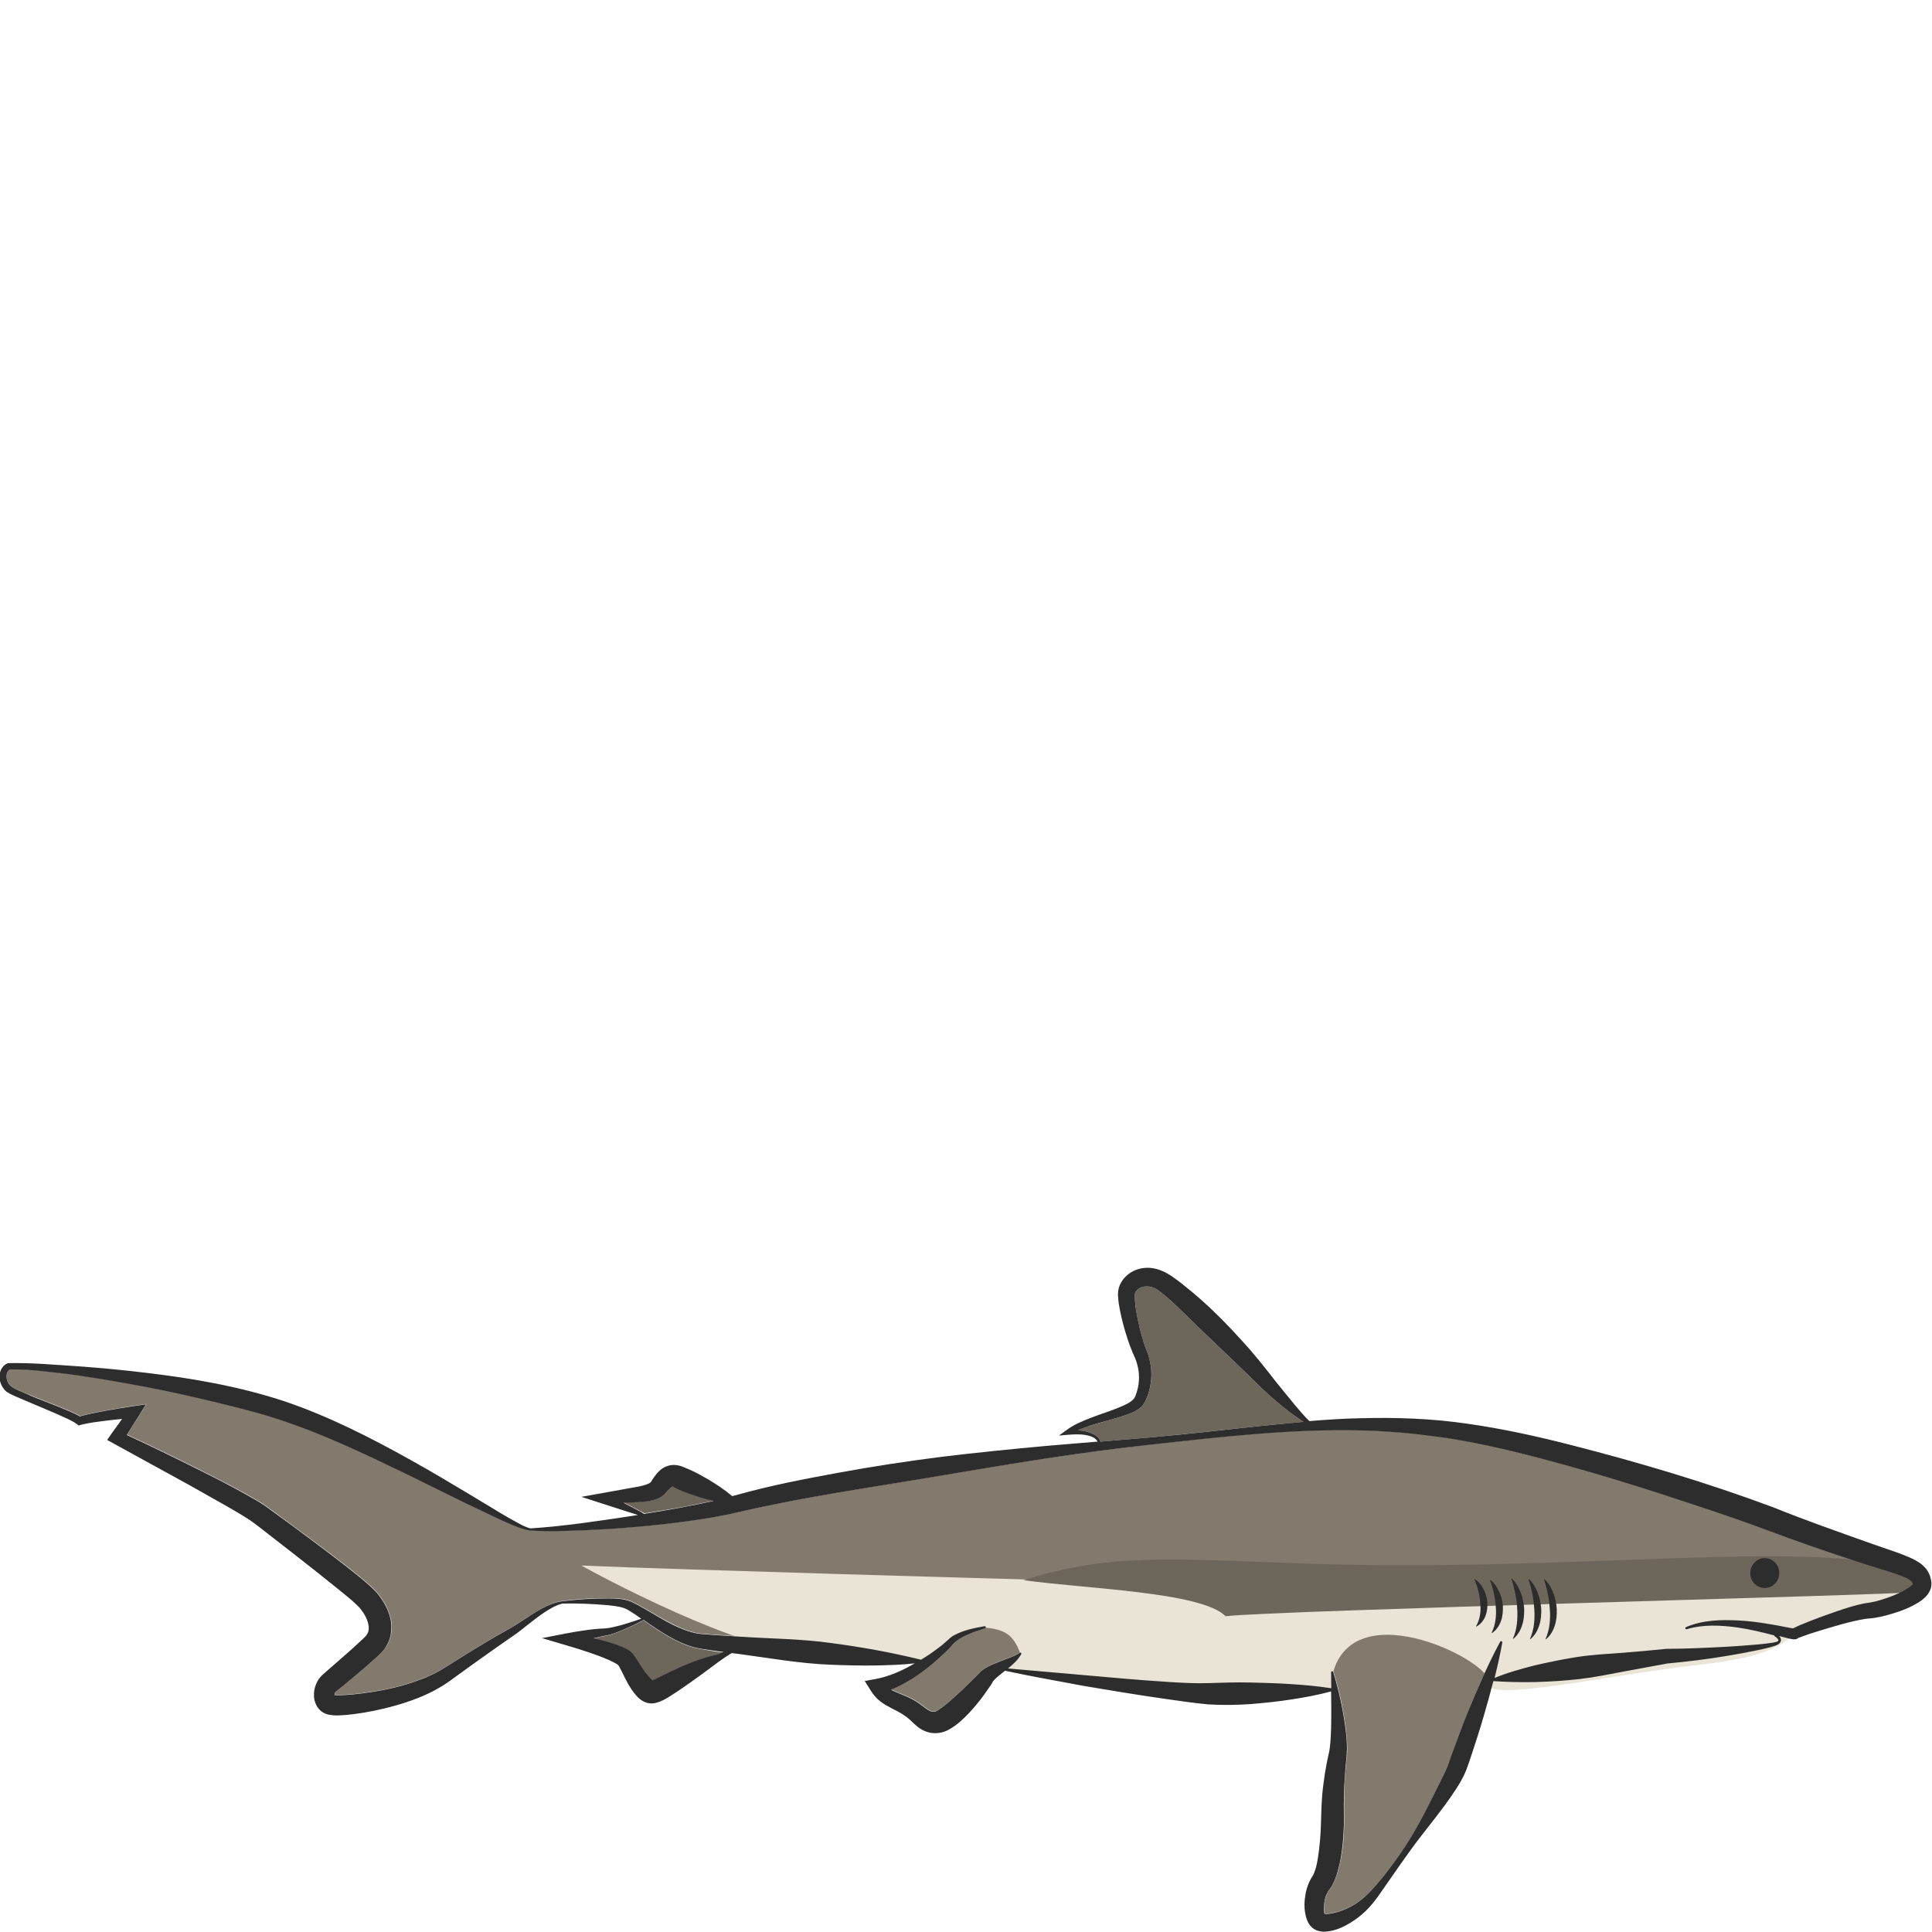 <?xml version="1.0" encoding="utf-8"?>
<!-- Generator: Adobe Illustrator 24.1.2, SVG Export Plug-In . SVG Version: 6.00 Build 0)  -->
<svg version="1.1" id="Layer_1" xmlns="http://www.w3.org/2000/svg" xmlns:xlink="http://www.w3.org/1999/xlink" x="0px" y="0px"
	 viewBox="0 0 128 128" style="enable-background:new 0 0 128 128;" xml:space="preserve">
<style type="text/css">
	.st0{fill:#6D665A;}
	.st1{fill:#E5B693;}
	.st2{fill:#827A6C;}
	.st3{fill:#EAE4D6;}
	.st4{fill:#2D2D2D;}
</style>
<g>
	<path class="st0" d="M47.3,99.42c-0.27-0.06-0.54-0.13-0.81-0.21c-0.39-0.12-0.79-0.25-1.17-0.4c-0.19-0.08-0.38-0.16-0.56-0.25
		c-0.12-0.06-0.15-0.07-0.14-0.09c0.01-0.03-0.07-0.02-0.18,0.09c-0.06,0.05-0.12,0.12-0.18,0.19l-0.1,0.11
		c-0.06,0.07-0.13,0.15-0.2,0.2c-0.29,0.22-0.56,0.28-0.79,0.34c-0.24,0.05-0.45,0.07-0.67,0.09c-0.4,0.03-0.78,0.05-1.17,0.05
		l0.13,0.07l0.67,0.35c0.19,0.1,0.41,0.22,0.58,0.3C44.24,100.03,45.79,99.76,47.3,99.42z"/>
	<path class="st0" d="M76.35,95.22c2.31-0.22,4.61-0.47,6.92-0.72c1.03-0.1,2.06-0.21,3.09-0.3c-0.34-0.21-0.66-0.45-0.97-0.68
		c-0.49-0.38-0.96-0.78-1.42-1.2c-0.46-0.41-0.91-0.86-1.33-1.28l-1.31-1.26c-0.88-0.83-1.76-1.67-2.62-2.52
		c-0.43-0.42-0.86-0.84-1.3-1.23c-0.22-0.19-0.44-0.39-0.64-0.52c-0.19-0.14-0.4-0.23-0.6-0.27c-0.2-0.04-0.39-0.03-0.56,0.05
		c-0.17,0.07-0.32,0.2-0.39,0.33c-0.03,0.06-0.04,0.08-0.04,0.21c0,0.12,0,0.26,0.02,0.4c0.03,0.28,0.07,0.58,0.12,0.87
		c0.11,0.59,0.25,1.18,0.43,1.75c0.04,0.14,0.09,0.28,0.14,0.42l0.17,0.45c0.11,0.33,0.18,0.67,0.21,1.01
		c0.06,0.69-0.06,1.39-0.35,2.01c-0.04,0.08-0.06,0.14-0.13,0.24c-0.07,0.09-0.14,0.2-0.21,0.25c-0.15,0.14-0.3,0.22-0.45,0.3
		c-0.3,0.15-0.6,0.25-0.89,0.34c-0.59,0.18-1.17,0.33-1.75,0.5c-0.37,0.11-0.74,0.23-1.08,0.39c0.18,0.01,0.35,0.04,0.52,0.07
		c0.19,0.05,0.39,0.11,0.56,0.21c0.17,0.1,0.34,0.23,0.41,0.47L76.35,95.22z"/>
	<path class="st1" d="M118.73,107.95c-0.01,0.01-0.02,0.01-0.03,0.02C118.7,107.98,118.72,107.96,118.73,107.95z"/>
	<path class="st2" d="M0.73,91.83c0.16,0.15,0.44,0.25,0.7,0.37l0.79,0.32l1.6,0.63l0.8,0.33c0.23,0.11,0.44,0.19,0.69,0.34
		c0.28-0.08,0.54-0.14,0.81-0.2l0.92-0.18c0.61-0.11,1.22-0.21,1.83-0.3l0.82-0.12l-0.46,0.74l-0.81,1.29
		c1.58,0.73,3.15,1.49,4.7,2.27c0.85,0.43,1.71,0.86,2.56,1.32c0.42,0.23,0.85,0.46,1.27,0.71c0.21,0.12,0.43,0.25,0.65,0.41
		c0.21,0.15,0.39,0.28,0.59,0.43c1.55,1.14,3.09,2.27,4.62,3.45c0.38,0.3,0.76,0.6,1.14,0.91c0.19,0.16,0.38,0.32,0.57,0.49
		c0.2,0.18,0.41,0.39,0.59,0.62c0.35,0.45,0.65,0.98,0.79,1.62c0.07,0.32,0.08,0.68,0,1.04c-0.07,0.36-0.24,0.71-0.46,0.98
		c-0.25,0.29-0.41,0.42-0.6,0.59l-0.55,0.49l-1.11,0.94l-0.56,0.46l-0.28,0.22l-0.07,0.05c-0.01,0.01,0,0,0,0
		c0,0-0.01,0.01-0.02,0.03c-0.04,0.05-0.06,0.14-0.07,0.2c0.1,0.01,0.28,0.02,0.44,0.01c0.22,0,0.44-0.02,0.67-0.04
		c0.45-0.04,0.91-0.1,1.36-0.17c0.91-0.14,1.81-0.34,2.68-0.63c0.43-0.15,0.86-0.3,1.27-0.5c0.41-0.18,0.78-0.42,1.2-0.68
		c0.81-0.51,1.63-1.01,2.45-1.51c0.41-0.25,0.83-0.49,1.25-0.72c0.22-0.12,0.42-0.22,0.61-0.35l0.6-0.39
		c0.78-0.49,1.57-1.08,2.53-1.23c0,0,0.01,0,0.01,0c0.01,0,0.02,0,0.03,0c0.01,0,0.02-0.01,0.03-0.01c0,0,0.01,0,0.01,0
		c1.01-0.13,2-0.19,3.02-0.18c0.26,0,0.52,0.02,0.79,0.04c0.26,0.02,0.58,0.1,0.82,0.23c0.49,0.24,0.93,0.51,1.38,0.77
		c0.88,0.51,1.78,1.02,2.68,1.24c0.42,0.1,0.95,0.11,1.45,0.15l1.53,0.1c2.04,0.14,4.1,0.14,6.13,0.43c1.98,0.26,3.97,0.62,5.92,1.1
		c0.18-0.11,0.36-0.23,0.54-0.34c0.28-0.19,0.56-0.39,0.82-0.6c0.13-0.11,0.26-0.21,0.38-0.33c0.05-0.05,0.13-0.12,0.21-0.19
		c0.08-0.06,0.16-0.12,0.24-0.16c0.65-0.35,1.34-0.49,2.02-0.6c0.04-0.01,0.07,0.02,0.08,0.06c0.01,0.04-0.02,0.07-0.05,0.08l0,0
		c-0.65,0.19-1.31,0.43-1.84,0.8c-0.07,0.04-0.12,0.1-0.18,0.15c-0.05,0.05-0.1,0.11-0.16,0.18c-0.12,0.14-0.25,0.26-0.37,0.39
		c-0.25,0.25-0.52,0.49-0.79,0.72c-0.54,0.46-1.11,0.88-1.73,1.25c-0.37,0.21-0.75,0.41-1.15,0.58c0.13,0.07,0.26,0.13,0.43,0.2
		c0.22,0.09,0.47,0.19,0.71,0.3c0.24,0.11,0.52,0.27,0.74,0.43c0.23,0.16,0.43,0.33,0.59,0.42c0.17,0.1,0.24,0.1,0.34,0.1
		c0.04-0.01,0.14-0.01,0.17-0.03c0.01,0,0.09-0.04,0.15-0.08c0.15-0.1,0.32-0.22,0.5-0.37c0.7-0.57,1.42-1.28,2.1-1.96l0.12-0.12
		c0.05-0.06,0.15-0.16,0.21-0.2c0.14-0.11,0.26-0.17,0.39-0.24c0.24-0.13,0.48-0.21,0.72-0.31c0.46-0.19,0.94-0.32,1.34-0.58
		l0.01-0.01c0.03-0.02,0.08-0.01,0.1,0.02c0.01,0.02,0.01,0.05,0,0.07c-0.22,0.4-0.55,0.68-0.88,0.95l5.03,0.44
		c1.85,0.17,3.7,0.33,5.54,0.45c0.92,0.05,1.85,0.1,2.73,0.08c0.9-0.03,1.83-0.05,2.75-0.04c1.78,0.04,3.57,0.11,5.37,0.38
		l-0.01-1.06c0-0.04,0.03-0.07,0.07-0.07c0.03,0,0.06,0.02,0.07,0.05c0.25,0.81,0.45,1.63,0.61,2.47c0.08,0.42,0.15,0.84,0.2,1.27
		c0.05,0.43,0.1,0.86,0.1,1.32c0.01,0.21-0.02,0.5-0.04,0.69l-0.06,0.62c-0.04,0.41-0.07,0.81-0.08,1.22
		c-0.04,0.82-0.02,1.59-0.02,2.47c-0.02,0.88-0.08,1.75-0.28,2.63c-0.1,0.45-0.21,0.89-0.46,1.38c-0.05,0.11-0.16,0.27-0.23,0.36
		c-0.04,0.05-0.07,0.1-0.11,0.16c-0.07,0.12-0.12,0.27-0.17,0.43c-0.09,0.31-0.11,0.68-0.06,0.92c0.01,0.04,0.01,0.06,0.02,0.08
		c0.06,0.01,0.16,0.02,0.25,0.01c0.65-0.07,1.4-0.38,2.02-0.81c0.61-0.43,1.15-1.09,1.67-1.72c0.51-0.65,1-1.31,1.45-2.01
		c0.9-1.39,1.63-2.91,2.36-4.37c0.18-0.35,0.36-0.74,0.47-1.04c0.13-0.38,0.27-0.79,0.42-1.18c0.29-0.79,0.58-1.57,0.9-2.34
		c0.63-1.55,1.3-3.09,2.1-4.56c0.02-0.04,0.06-0.05,0.1-0.03c0.03,0.02,0.04,0.05,0.04,0.08l0,0.01c-0.14,0.79-0.32,1.57-0.51,2.34
		c0.86-0.36,1.73-0.59,2.6-0.82c0.95-0.23,1.91-0.43,2.87-0.57c0.96-0.15,1.94-0.2,2.91-0.27c0.97-0.08,1.94-0.16,2.9-0.26
		l0.05-0.01h0c1.35,0,2.71-0.07,4.07-0.14c0.68-0.04,1.36-0.08,2.04-0.15c0.34-0.03,0.68-0.07,1-0.12c0.16-0.03,0.33-0.06,0.36-0.14
		c0.04-0.05-0.11-0.21-0.24-0.28c-0.02-0.01-0.03-0.04-0.03-0.06c-0.8-0.21-1.59-0.4-2.41-0.52c-1.13-0.16-2.29-0.22-3.39,0.11
		c-0.04,0.01-0.08-0.01-0.09-0.05c-0.01-0.04,0.01-0.07,0.04-0.09c1.1-0.47,2.32-0.51,3.48-0.44c1.17,0.07,2.35,0.29,3.46,0.5
		c0.06,0.01,0.11,0.02,0.16,0.02c0.01,0,0.01-0.01,0.02-0.01c0.16-0.08,0.29-0.14,0.43-0.2c0.27-0.12,0.55-0.23,0.82-0.33
		c0.55-0.21,1.1-0.41,1.66-0.6c0.56-0.19,1.12-0.37,1.73-0.5l0.44-0.07c0.13-0.02,0.25-0.05,0.39-0.08
		c0.26-0.06,0.52-0.14,0.78-0.24c0.51-0.18,1.03-0.41,1.42-0.69c0.1-0.07,0.17-0.14,0.23-0.2c0,0,0.01-0.01,0.01-0.01
		c0-0.01,0-0.02,0-0.02c-0.01-0.03-0.02-0.06-0.03-0.08c-0.02-0.04-0.06-0.08-0.12-0.13c-0.27-0.22-0.85-0.41-1.38-0.58l-1.66-0.52
		c-2.22-0.7-4.43-1.46-6.62-2.3c-2.14-0.8-4.36-1.52-6.55-2.24c-2.2-0.72-4.41-1.39-6.64-2.01c-2.23-0.6-4.46-1.19-6.71-1.6
		c-0.56-0.1-1.13-0.2-1.69-0.27c-0.57-0.09-1.14-0.15-1.71-0.21c-1.14-0.11-2.29-0.2-3.44-0.22c-4.6-0.11-9.23,0.41-13.83,0.93
		c-4.61,0.5-9.18,1.25-13.74,2.02c-4.56,0.78-9.16,1.41-13.63,2.45c-1.16,0.28-2.31,0.46-3.47,0.62c-1.16,0.16-2.31,0.28-3.47,0.38
		c-1.16,0.11-2.32,0.17-3.48,0.22c-1.13,0.04-2.26,0.1-3.39,0.01c0,0,0,0,0,0c0,0,0,0,0,0c-0.03,0-0.06,0-0.09,0
		c-0.01,0-0.01-0.01-0.02-0.01c-0.37-0.05-0.68-0.19-1.01-0.31c-0.36-0.15-0.71-0.31-1.06-0.47l-2.08-0.99l-4.12-2.03
		c-2.75-1.32-5.51-2.64-8.36-3.56c-1.42-0.47-2.9-0.82-4.36-1.18c-1.47-0.34-2.95-0.69-4.45-0.97c-1.49-0.29-2.99-0.54-4.5-0.76
		c-0.75-0.11-1.51-0.2-2.26-0.27c-0.74-0.07-1.5-0.14-2.2-0.12C0.33,90.9,0.37,91.55,0.73,91.83z M116.92,103.22
		c0.53,0,0.96,0.45,0.96,0.99c0,0.55-0.43,0.99-0.96,0.99c-0.53,0-0.96-0.45-0.96-0.99C115.95,103.66,116.38,103.22,116.92,103.22z
		 M102.31,104.64c0.01,0,0.02,0,0.02,0l0.01,0.01c0.27,0.26,0.44,0.57,0.57,0.9c0.13,0.33,0.2,0.68,0.23,1.04
		c0.01,0.36-0.01,0.73-0.12,1.08c-0.11,0.35-0.3,0.69-0.58,0.93l-0.01,0.01c-0.01,0.01-0.02,0.01-0.03,0
		c-0.01-0.01-0.01-0.02,0-0.02c0.27-0.61,0.32-1.29,0.27-1.95c-0.04-0.66-0.17-1.33-0.38-1.96
		C102.29,104.66,102.29,104.64,102.31,104.64z M101.28,104.62c0.01,0,0.02,0,0.02,0l0.01,0.01c0.27,0.26,0.44,0.57,0.57,0.9
		c0.13,0.33,0.2,0.68,0.23,1.04c0.01,0.36-0.01,0.73-0.12,1.08c-0.11,0.35-0.3,0.69-0.58,0.93l-0.01,0.01
		c-0.01,0.01-0.02,0.01-0.03,0c-0.01-0.01-0.01-0.02,0-0.02c0.27-0.61,0.32-1.29,0.27-1.95c-0.04-0.66-0.17-1.33-0.38-1.96
		C101.26,104.64,101.27,104.63,101.28,104.62z M100.14,104.61c0.01,0,0.02,0,0.02,0l0.01,0.01c0.27,0.26,0.44,0.57,0.57,0.9
		c0.13,0.33,0.2,0.68,0.23,1.04c0.01,0.36-0.01,0.73-0.12,1.08c-0.11,0.35-0.3,0.69-0.58,0.93l-0.01,0.01
		c-0.01,0.01-0.02,0.01-0.03,0c-0.01-0.01-0.01-0.02,0-0.02c0.27-0.61,0.32-1.29,0.27-1.95c-0.04-0.66-0.17-1.33-0.38-1.96
		C100.12,104.63,100.13,104.62,100.14,104.61z M98.73,104.68c0.01,0,0.02,0,0.02,0l0.01,0.01c0.27,0.21,0.44,0.49,0.57,0.78
		c0.13,0.29,0.2,0.61,0.24,0.93c0.01,0.33-0.01,0.66-0.12,0.98c-0.11,0.32-0.3,0.61-0.58,0.8l-0.01,0.01
		c-0.01,0.01-0.02,0-0.03-0.01c0-0.01,0-0.02,0-0.02c0.26-0.53,0.33-1.13,0.27-1.72c-0.04-0.59-0.17-1.17-0.38-1.72
		C98.71,104.7,98.72,104.69,98.73,104.68z M97.7,104.65c0.01,0,0.01,0,0.02,0l0.01,0.01c0.26,0.17,0.44,0.41,0.57,0.67
		c0.13,0.26,0.21,0.54,0.24,0.84c0.02,0.3-0.01,0.61-0.12,0.9c-0.11,0.29-0.31,0.55-0.58,0.7l-0.01,0.01
		c-0.01,0.01-0.02,0-0.03-0.01c0-0.01,0-0.02,0-0.02c0.26-0.46,0.33-1.01,0.27-1.53c-0.04-0.53-0.18-1.05-0.38-1.53
		C97.69,104.66,97.69,104.65,97.7,104.65z"/>
	<path class="st3" d="M38.51,103.72c6.71,0.29,29.38,0.92,29.38,0.92s11.71,0.53,24.71,0.24s33.94-1.03,34.49,0.01
		c0.55,1.04-5.73,1.52-7.45,2.82c-1.71,1.31-2.14,2.04-7.43,2.63c-5.28,0.59-14,2.5-13.57,1.18s-8.85-6.1-10.33-0.69
		c-0.1,0.61,0.77,0.96-0.3,1.19c-4.43,0.98-13.6,0.18-15.91-0.26c-0.83-0.16-3.74-0.81-5.3-1.13c-0.55-0.11,0.04-0.54,0.79-1.1
		c-0.48-1.29-1.05-1.57-2.4-1.71c-0.06-0.01-1.87,0.45-3.73,2.11c-3.22,0.45-6.67-0.17-8.79-0.47
		C47.51,108.73,38.51,103.72,38.51,103.72z"/>
	<path class="st0" d="M45.77,109.1c-1.08-0.35-1.96-0.95-2.82-1.53c-0.13-0.09-0.2-0.14-0.32-0.23c-0.03,0.02-0.06,0.03-0.08,0.05
		c-0.38,0.2-0.76,0.39-1.16,0.56c-0.4,0.17-0.79,0.33-1.25,0.43c-0.29,0.05-0.56,0.11-0.83,0.18c0.5,0.12,0.99,0.25,1.49,0.41
		c0.27,0.09,0.52,0.18,0.84,0.38c0.04,0.03,0.08,0.05,0.12,0.08c0.05,0.05,0.1,0.1,0.15,0.15l0.07,0.08l0.03,0.05l0.06,0.09
		l0.23,0.35c0.29,0.47,0.55,0.82,0.87,1.15c0.01,0.01,0.03,0.03,0.04,0.04c0.11-0.04,0.29-0.13,0.47-0.22
		c0.46-0.23,0.94-0.46,1.42-0.67c0.48-0.21,0.98-0.41,1.49-0.57c0.26-0.08,0.51-0.16,0.78-0.21c0.12-0.02,0.34-0.11,0.56-0.18
		l-0.58-0.08C46.85,109.31,46.35,109.27,45.77,109.1z"/>
	<path class="st0" d="M127.29,104.18c-7.46-2.4-22.53,0.09-41.44-0.61c-8.83-0.33-12.48-0.61-18.03,1.12
		c4,0.57,11.8,0.77,13.38,2.39c3.07-0.38,44.92-1.43,45.14-1.58C126.56,105.36,127.29,104.18,127.29,104.18z"/>
	<path class="st4" d="M1.25,92.61l0.8,0.34l1.58,0.67l0.78,0.35c0.24,0.11,0.53,0.26,0.68,0.38l0.12,0.09l0.14-0.04
		c0.27-0.07,0.57-0.12,0.87-0.17l0.91-0.12c0.32-0.04,0.64-0.07,0.96-0.1l-0.7,0.97L7.1,95.4l0.47,0.26l5.01,2.75l2.48,1.4
		c0.41,0.24,0.82,0.47,1.21,0.72c0.2,0.12,0.39,0.25,0.55,0.37c0.18,0.13,0.38,0.29,0.56,0.43c1.51,1.17,3.03,2.35,4.51,3.54
		c0.37,0.3,0.74,0.59,1.1,0.89c0.18,0.15,0.36,0.3,0.52,0.45c0.15,0.14,0.29,0.27,0.41,0.43c0.24,0.3,0.42,0.65,0.48,0.97
		c0.07,0.32,0.02,0.53-0.13,0.74c-0.06,0.08-0.26,0.27-0.43,0.42l-0.52,0.48l-1.07,0.94l-0.54,0.47l-0.27,0.24l-0.07,0.06
		c-0.04,0.03-0.08,0.08-0.12,0.12c-0.07,0.09-0.14,0.17-0.19,0.26c-0.2,0.35-0.29,0.71-0.25,1.16c0.03,0.22,0.12,0.48,0.29,0.69
		c0.17,0.22,0.42,0.35,0.63,0.4c0.42,0.09,0.66,0.06,0.91,0.05c0.26-0.01,0.5-0.04,0.75-0.07c0.49-0.06,0.97-0.14,1.45-0.24
		c0.96-0.2,1.9-0.46,2.82-0.82c0.46-0.18,0.91-0.39,1.35-0.64c0.44-0.24,0.86-0.55,1.24-0.83c0.77-0.56,1.55-1.12,2.33-1.67
		l1.17-0.82c0.19-0.13,0.4-0.27,0.6-0.42l0.57-0.45c0.38-0.3,0.75-0.59,1.14-0.85c0.38-0.25,0.78-0.49,1.21-0.59
		c1-0.02,2.02,0.02,3.02,0.11c0.5,0.06,1,0.1,1.38,0.35c0.27,0.16,0.53,0.34,0.81,0.54c-0.01,0,0,0-0.01,0.01
		c-0.4,0.14-0.8,0.27-1.21,0.39c-0.4,0.11-0.82,0.22-1.2,0.25c-0.42,0.01-0.87,0.06-1.29,0.12c-0.43,0.06-0.85,0.13-1.27,0.21
		l-1.59,0.31l1.59,0.47c0.98,0.29,1.98,0.6,2.89,1c0.22,0.1,0.45,0.22,0.57,0.32c-0.01-0.04,0.15,0.25,0.26,0.47
		c0.22,0.46,0.5,1.04,0.89,1.49c0.1,0.12,0.22,0.27,0.48,0.42c0.13,0.07,0.3,0.14,0.47,0.15c0.16,0.02,0.32-0.01,0.43-0.04
		c0.42-0.12,0.65-0.28,0.88-0.42c0.45-0.28,0.88-0.58,1.31-0.88c0.43-0.3,0.85-0.61,1.27-0.92l0.63-0.47
		c0.18-0.13,0.64-0.45,0.9-0.6l0.4,0.05c2.04,0.27,4.06,0.64,6.11,0.72c1.03,0.04,2.05,0.07,3.08,0.05
		c0.84-0.02,1.68-0.04,2.54-0.14c-0.84,0.49-1.72,0.88-2.61,1.04l-0.71,0.13l0.41,0.65c0.16,0.25,0.36,0.5,0.61,0.69
		c0.25,0.2,0.5,0.33,0.73,0.45c0.23,0.12,0.44,0.22,0.64,0.34c0.2,0.12,0.35,0.22,0.52,0.37c0.17,0.14,0.33,0.32,0.58,0.52
		c0.23,0.2,0.63,0.4,1.02,0.43c0.2,0.01,0.35,0.01,0.57-0.04c0.23-0.05,0.38-0.13,0.53-0.21c0.28-0.16,0.51-0.33,0.71-0.51
		c0.42-0.36,0.77-0.75,1.1-1.15c0.34-0.4,0.63-0.82,0.93-1.26c0.04-0.05,0.07-0.12,0.11-0.18c0.03-0.04,0.01-0.04,0.04-0.08
		c0.04-0.06,0.13-0.14,0.21-0.22c0.17-0.15,0.37-0.31,0.56-0.46c0.01-0.01,0.01-0.01,0.02-0.02c1.72,0.37,3.43,0.67,5.14,0.99
		c1.83,0.31,3.67,0.62,5.51,0.88c0.93,0.13,1.84,0.27,2.82,0.36c0.95,0.06,1.88,0.04,2.81-0.02c0.93-0.08,1.86-0.17,2.78-0.32
		c0.85-0.13,1.7-0.29,2.55-0.52l0.01,1.23c0,0.83,0,1.67-0.09,2.44c-0.02,0.21-0.05,0.34-0.1,0.56c-0.05,0.21-0.09,0.42-0.13,0.63
		c-0.08,0.42-0.15,0.85-0.2,1.28c-0.12,0.85-0.14,1.76-0.16,2.56c-0.02,0.8-0.09,1.61-0.21,2.37c-0.06,0.37-0.15,0.76-0.27,1.01
		c-0.03,0.08-0.04,0.09-0.09,0.17c-0.08,0.12-0.15,0.25-0.21,0.38c-0.11,0.25-0.19,0.5-0.24,0.76c-0.09,0.51-0.12,1,0.03,1.57
		c0.05,0.15,0.1,0.3,0.21,0.47c0.05,0.08,0.14,0.17,0.23,0.25c0.1,0.07,0.23,0.15,0.31,0.17c0.39,0.12,0.64,0.06,0.89,0.02
		c0.49-0.1,0.9-0.3,1.28-0.53c0.38-0.23,0.74-0.51,1.05-0.81c0.65-0.64,1.07-1.36,1.56-2.04c0.48-0.69,0.95-1.37,1.44-2.04
		c0.98-1.35,2.08-2.6,3-4.03c0.11-0.18,0.23-0.36,0.33-0.56c0.05-0.1,0.11-0.19,0.16-0.3l0.15-0.34c0.15-0.4,0.28-0.79,0.41-1.19
		c0.26-0.79,0.52-1.59,0.75-2.39c0.22-0.77,0.44-1.54,0.64-2.32c0.93,0.06,1.88,0.08,2.81,0.06c0.97-0.03,1.95-0.09,2.91-0.2
		c0.97-0.11,1.92-0.31,2.88-0.49l2.88-0.53l-0.05,0c1.38-0.13,2.74-0.29,4.09-0.52c0.68-0.11,1.35-0.24,2.03-0.38
		c0.34-0.08,0.67-0.14,1.01-0.25c0.09-0.03,0.17-0.05,0.26-0.1c0.1-0.05,0.19-0.11,0.23-0.26c0.03-0.15-0.06-0.26-0.12-0.32
		c0.21,0.05,0.41,0.11,0.62,0.16c0.08,0.02,0.15,0.03,0.24,0.05l0.08,0.01c0.04,0,0.08,0,0.13,0c0.08-0.01,0.16-0.05,0.22-0.11
		c0.02-0.02,0,0,0.01,0c0,0.01-0.01,0.01-0.02,0.02c0.1-0.04,0.24-0.1,0.37-0.14c0.26-0.1,0.54-0.19,0.81-0.27
		c0.55-0.17,1.1-0.34,1.65-0.49c0.55-0.15,1.11-0.29,1.64-0.37l0.42-0.04c0.16-0.02,0.32-0.05,0.47-0.08
		c0.31-0.06,0.6-0.14,0.89-0.23c0.59-0.18,1.16-0.39,1.74-0.76c0.15-0.09,0.3-0.21,0.45-0.36c0.08-0.1,0.15-0.16,0.22-0.3
		c0.04-0.07,0.07-0.14,0.1-0.21c0.03-0.08,0.04-0.19,0.05-0.28c0-0.05,0-0.1,0-0.14l-0.01-0.08c-0.01-0.06-0.01-0.11-0.03-0.16
		c-0.02-0.11-0.06-0.23-0.11-0.34c-0.1-0.23-0.26-0.42-0.42-0.56c-0.32-0.28-0.64-0.42-0.93-0.55c-0.29-0.12-0.57-0.23-0.85-0.33
		l-1.65-0.57c-2.18-0.78-4.37-1.54-6.51-2.41c-4.41-1.64-8.86-2.96-13.39-4.12c-2.26-0.58-4.54-1.08-6.87-1.41
		c-2.33-0.34-4.67-0.42-7.01-0.36c-1.15,0.02-2.29,0.1-3.43,0.19c-0.35-0.33-0.67-0.73-0.99-1.1l-1.16-1.42
		c-0.74-0.95-1.52-1.95-2.36-2.85c-0.83-0.92-1.69-1.8-2.61-2.62c-0.46-0.41-0.94-0.81-1.44-1.2c-0.26-0.19-0.5-0.38-0.82-0.57
		c-0.32-0.19-0.68-0.33-1.08-0.38c-0.8-0.1-1.71,0.26-2.1,1.13c-0.1,0.22-0.13,0.51-0.12,0.69c0.01,0.19,0.03,0.36,0.05,0.53
		c0.05,0.33,0.12,0.65,0.19,0.96c0.15,0.63,0.33,1.23,0.55,1.84c0.06,0.15,0.12,0.3,0.18,0.45l0.18,0.41
		c0.1,0.25,0.17,0.52,0.21,0.79c0.08,0.55,0.01,1.12-0.19,1.63c-0.1,0.41-0.7,0.64-1.23,0.86c-0.55,0.22-1.13,0.4-1.7,0.62
		c-0.57,0.22-1.15,0.45-1.67,0.84l-0.48,0.35l0.58-0.05c0.37-0.03,0.74-0.05,1.11,0c0.18,0.03,0.36,0.07,0.52,0.14
		c0.15,0.07,0.29,0.18,0.35,0.31l-3.34,0.28c-2.31,0.21-4.62,0.44-6.93,0.72c-2.3,0.29-4.6,0.64-6.89,1.06
		c-2.29,0.42-4.58,0.86-6.84,1.5c-0.07,0.02-0.14,0.03-0.21,0.05c-0.5-0.42-1.03-0.77-1.56-1.09c-0.36-0.2-0.71-0.41-1.08-0.58
		c-0.19-0.08-0.37-0.17-0.56-0.24c-0.24-0.11-0.63-0.22-1.04-0.1c-0.42,0.12-0.66,0.4-0.82,0.6c-0.08,0.1-0.15,0.2-0.21,0.29
		l-0.09,0.14c-0.01,0.01,0,0.01-0.01,0.03c-0.03,0.05-0.16,0.13-0.31,0.18c-0.16,0.06-0.34,0.1-0.53,0.14l-2.39,0.43l-1.39,0.25
		l1.3,0.42l1.43,0.46l0.72,0.23c0.1,0.03,0.2,0.06,0.3,0.09c-0.1,0.02-0.2,0.03-0.3,0.05c-2.26,0.34-4.54,0.69-6.82,0.84
		c-0.33-0.07-0.66-0.27-0.98-0.44c-0.33-0.18-0.67-0.37-1-0.57l-1.97-1.19c-1.32-0.79-2.64-1.58-3.99-2.33
		c-2.69-1.5-5.45-2.91-8.42-3.91c-2.96-0.97-6.01-1.5-9.05-1.86c-1.52-0.19-3.05-0.33-4.57-0.44c-1.54-0.1-3.03-0.24-4.62-0.21
		l-0.03,0l-0.04,0.02c-0.37,0.16-0.54,0.6-0.51,0.94c0.02,0.36,0.19,0.69,0.44,0.92C0.72,92.4,0.99,92.49,1.25,92.61z M47.38,109.65
		c-0.27,0.05-0.53,0.13-0.78,0.21c-0.51,0.16-1.01,0.36-1.49,0.57c-0.48,0.21-0.96,0.44-1.42,0.67c-0.18,0.09-0.36,0.18-0.47,0.22
		c-0.01-0.01-0.03-0.03-0.04-0.04c-0.32-0.33-0.58-0.67-0.87-1.15l-0.23-0.35l-0.06-0.09l-0.03-0.05l-0.07-0.08
		c-0.05-0.05-0.1-0.1-0.15-0.15c-0.04-0.03-0.08-0.05-0.12-0.08c-0.32-0.2-0.57-0.28-0.84-0.38c-0.5-0.17-1-0.3-1.49-0.41
		c0.27-0.07,0.54-0.13,0.83-0.18c0.46-0.09,0.85-0.26,1.25-0.43c0.4-0.17,0.78-0.36,1.16-0.56c0.03-0.02,0.05-0.03,0.08-0.05
		c0.12,0.09,0.2,0.14,0.32,0.23c0.86,0.58,1.74,1.18,2.82,1.53c0.57,0.17,1.08,0.21,1.58,0.29l0.58,0.08
		C47.72,109.54,47.51,109.63,47.38,109.65z M118.7,107.97c0.01-0.01,0.02-0.01,0.03-0.02C118.72,107.96,118.7,107.98,118.7,107.97z
		 M72.49,95.04c-0.18-0.1-0.37-0.16-0.56-0.21c-0.17-0.04-0.35-0.06-0.52-0.07c0.35-0.15,0.71-0.28,1.08-0.39
		c0.57-0.17,1.16-0.32,1.75-0.5c0.3-0.1,0.59-0.19,0.89-0.34c0.15-0.08,0.3-0.16,0.45-0.3c0.08-0.05,0.15-0.16,0.21-0.25
		c0.07-0.1,0.09-0.16,0.13-0.24c0.29-0.62,0.4-1.32,0.35-2.01c-0.03-0.34-0.1-0.69-0.21-1.01l-0.17-0.45
		c-0.05-0.14-0.1-0.27-0.14-0.42c-0.18-0.57-0.32-1.16-0.43-1.75c-0.05-0.29-0.1-0.59-0.12-0.87c-0.01-0.14-0.02-0.28-0.02-0.4
		c0.01-0.13,0.01-0.15,0.04-0.21c0.06-0.12,0.22-0.26,0.39-0.33c0.17-0.07,0.37-0.08,0.56-0.05c0.2,0.04,0.41,0.13,0.6,0.27
		c0.2,0.14,0.43,0.33,0.64,0.52c0.44,0.39,0.87,0.81,1.3,1.23c0.86,0.85,1.74,1.68,2.62,2.52l1.31,1.26
		c0.42,0.42,0.87,0.87,1.33,1.28c0.46,0.42,0.93,0.82,1.42,1.2c0.32,0.23,0.63,0.47,0.97,0.68c-1.03,0.09-2.06,0.2-3.09,0.3
		c-2.31,0.25-4.61,0.51-6.92,0.72l-3.45,0.29C72.84,95.27,72.66,95.14,72.49,95.04z M42.11,99.98l-0.67-0.35l-0.13-0.07
		c0.38-0.01,0.77-0.02,1.17-0.05c0.21-0.02,0.43-0.04,0.67-0.09c0.23-0.06,0.5-0.12,0.79-0.34c0.07-0.05,0.14-0.13,0.2-0.2l0.1-0.11
		c0.07-0.07,0.13-0.14,0.18-0.19c0.12-0.11,0.2-0.12,0.18-0.09c-0.01,0.02,0.02,0.02,0.14,0.09c0.18,0.09,0.37,0.17,0.56,0.25
		c0.38,0.15,0.78,0.27,1.17,0.4c0.27,0.08,0.54,0.15,0.81,0.21c-1.51,0.34-3.06,0.61-4.61,0.86
		C42.52,100.19,42.3,100.08,42.11,99.98z M0.66,90.73c0.71-0.02,1.47,0.04,2.2,0.12c0.76,0.08,1.51,0.16,2.26,0.27
		c1.51,0.22,3.01,0.48,4.5,0.76c1.49,0.28,2.97,0.62,4.45,0.97c1.47,0.36,2.94,0.71,4.36,1.18c2.85,0.92,5.61,2.24,8.36,3.56
		l4.12,2.03l2.08,0.99c0.35,0.16,0.7,0.32,1.06,0.47c0.33,0.12,0.65,0.26,1.01,0.31c0.01,0,0.01,0.01,0.02,0.01
		c0.03,0,0.06,0,0.09,0c0,0,0,0,0,0c0,0,0,0,0,0c1.14,0.09,2.26,0.03,3.39-0.01c1.16-0.05,2.32-0.11,3.48-0.22
		c1.16-0.1,2.32-0.22,3.47-0.38c1.16-0.16,2.31-0.34,3.47-0.62c4.47-1.04,9.07-1.67,13.63-2.45c4.56-0.77,9.13-1.53,13.74-2.02
		c4.6-0.51,9.22-1.04,13.83-0.93c1.15,0.02,2.3,0.11,3.44,0.22c0.57,0.07,1.14,0.13,1.71,0.21c0.57,0.07,1.13,0.17,1.69,0.27
		c2.25,0.41,4.49,0.99,6.71,1.6c2.23,0.62,4.44,1.29,6.64,2.01c2.19,0.72,4.41,1.44,6.55,2.24c2.19,0.83,4.4,1.59,6.62,2.3
		l1.66,0.52c0.53,0.17,1.11,0.36,1.38,0.58c0.06,0.05,0.09,0.09,0.12,0.13c0.01,0.02,0.02,0.05,0.03,0.08c0,0.01,0,0.01,0,0.02
		c0,0-0.01,0.01-0.01,0.01c-0.05,0.06-0.13,0.13-0.23,0.2c-0.39,0.28-0.91,0.51-1.42,0.69c-0.26,0.09-0.52,0.17-0.78,0.24
		c-0.13,0.03-0.26,0.06-0.39,0.08l-0.44,0.07c-0.62,0.13-1.17,0.31-1.73,0.5c-0.56,0.19-1.11,0.39-1.66,0.6
		c-0.27,0.11-0.55,0.22-0.82,0.33c-0.14,0.06-0.27,0.12-0.43,0.2c-0.01,0-0.01,0.01-0.02,0.01c-0.05,0-0.1-0.01-0.16-0.02
		c-1.12-0.22-2.29-0.44-3.46-0.5c-1.17-0.06-2.38-0.03-3.48,0.44c-0.03,0.02-0.05,0.05-0.04,0.09c0.01,0.04,0.05,0.06,0.09,0.05
		c1.1-0.33,2.26-0.27,3.39-0.11c0.82,0.12,1.61,0.31,2.41,0.52c0,0.03,0.01,0.05,0.03,0.06c0.13,0.07,0.28,0.23,0.24,0.28
		c-0.03,0.08-0.2,0.11-0.36,0.14c-0.33,0.05-0.67,0.09-1,0.12c-0.68,0.06-1.36,0.11-2.04,0.15c-1.36,0.07-2.72,0.14-4.07,0.14h0
		l-0.05,0.01c-0.95,0.1-1.93,0.18-2.9,0.26c-0.97,0.07-1.94,0.12-2.91,0.27c-0.96,0.15-1.92,0.35-2.87,0.57
		c-0.87,0.23-1.74,0.46-2.6,0.82c0.19-0.77,0.37-1.55,0.51-2.34l0-0.01c0.01-0.03-0.01-0.06-0.04-0.08
		c-0.03-0.02-0.08-0.01-0.1,0.03c-0.8,1.48-1.46,3.01-2.1,4.56c-0.32,0.77-0.61,1.56-0.9,2.34c-0.15,0.39-0.29,0.79-0.42,1.18
		c-0.11,0.3-0.29,0.69-0.47,1.04c-0.73,1.46-1.46,2.98-2.36,4.37c-0.45,0.69-0.94,1.36-1.45,2.01c-0.52,0.63-1.06,1.29-1.67,1.72
		c-0.62,0.44-1.37,0.74-2.02,0.81c-0.09,0.01-0.19,0-0.25-0.01c-0.01-0.02-0.01-0.05-0.02-0.08c-0.04-0.24-0.02-0.61,0.06-0.92
		c0.04-0.16,0.1-0.3,0.17-0.43c0.03-0.06,0.07-0.11,0.11-0.16c0.07-0.1,0.18-0.25,0.23-0.36c0.25-0.49,0.35-0.93,0.46-1.38
		c0.19-0.89,0.25-1.76,0.28-2.63c-0.01-0.87-0.02-1.65,0.02-2.47c0.02-0.4,0.05-0.81,0.08-1.22l0.06-0.62
		c0.02-0.19,0.04-0.48,0.04-0.69c0-0.46-0.04-0.89-0.1-1.32c-0.05-0.43-0.12-0.85-0.2-1.27c-0.16-0.83-0.36-1.66-0.61-2.47
		c-0.01-0.03-0.04-0.05-0.07-0.05c-0.04,0-0.07,0.03-0.07,0.07l0.01,1.06c-1.8-0.27-3.59-0.34-5.37-0.38
		c-0.92-0.02-1.84,0.01-2.75,0.04c-0.88,0.03-1.81-0.02-2.73-0.08c-1.84-0.12-3.69-0.28-5.54-0.45l-5.03-0.44
		c0.32-0.26,0.65-0.54,0.88-0.95c0.01-0.02,0.01-0.05,0-0.07c-0.02-0.03-0.06-0.04-0.1-0.02l-0.01,0.01
		c-0.4,0.26-0.88,0.39-1.34,0.58c-0.23,0.09-0.47,0.18-0.72,0.31c-0.12,0.07-0.25,0.13-0.39,0.24c-0.06,0.04-0.16,0.14-0.21,0.2
		l-0.12,0.12c-0.68,0.68-1.4,1.39-2.1,1.96c-0.17,0.14-0.35,0.27-0.5,0.37c-0.06,0.04-0.14,0.08-0.15,0.08
		c-0.02,0.02-0.12,0.03-0.17,0.03c-0.1,0-0.18,0-0.34-0.1c-0.16-0.09-0.36-0.26-0.59-0.42c-0.22-0.16-0.5-0.32-0.74-0.43
		c-0.24-0.11-0.49-0.21-0.71-0.3c-0.17-0.07-0.31-0.13-0.43-0.2c0.4-0.17,0.78-0.36,1.15-0.58c0.62-0.36,1.19-0.79,1.73-1.25
		c0.27-0.23,0.53-0.47,0.79-0.72c0.13-0.13,0.25-0.25,0.37-0.39c0.06-0.08,0.12-0.13,0.16-0.18c0.06-0.05,0.11-0.1,0.18-0.15
		c0.53-0.37,1.2-0.6,1.84-0.8l0,0c0.03-0.01,0.06-0.04,0.05-0.08c-0.01-0.04-0.04-0.07-0.08-0.06c-0.68,0.12-1.37,0.25-2.02,0.6
		c-0.08,0.04-0.16,0.1-0.24,0.16c-0.08,0.07-0.15,0.13-0.21,0.19c-0.12,0.11-0.25,0.22-0.38,0.33c-0.27,0.21-0.54,0.41-0.82,0.6
		c-0.18,0.12-0.36,0.23-0.54,0.34c-1.96-0.48-3.94-0.84-5.92-1.1c-2.03-0.29-4.09-0.29-6.13-0.43l-1.53-0.1
		c-0.51-0.04-1.04-0.05-1.45-0.15c-0.91-0.22-1.81-0.72-2.68-1.24c-0.45-0.25-0.88-0.53-1.38-0.77c-0.24-0.13-0.56-0.2-0.82-0.23
		c-0.27-0.03-0.53-0.04-0.79-0.04c-1.02-0.01-2.01,0.06-3.02,0.18c0,0-0.01,0-0.01,0c-0.01,0-0.02,0-0.03,0.01
		c-0.01,0-0.02,0-0.03,0c0,0-0.01,0-0.01,0c-0.96,0.15-1.75,0.73-2.53,1.23l-0.6,0.39c-0.19,0.12-0.4,0.23-0.61,0.35
		c-0.42,0.23-0.84,0.47-1.25,0.72c-0.82,0.49-1.64,1-2.45,1.51c-0.42,0.26-0.79,0.5-1.2,0.68c-0.4,0.2-0.84,0.35-1.27,0.5
		c-0.87,0.29-1.77,0.49-2.68,0.63c-0.45,0.07-0.91,0.13-1.36,0.17c-0.23,0.02-0.45,0.03-0.67,0.04c-0.16,0.01-0.34,0-0.44-0.01
		c0.01-0.06,0.03-0.15,0.07-0.2c0.01-0.02,0.02-0.03,0.02-0.03c0,0,0,0.01,0,0l0.07-0.05l0.28-0.22l0.56-0.46l1.11-0.94l0.55-0.49
		c0.19-0.17,0.35-0.3,0.6-0.59c0.22-0.28,0.38-0.62,0.46-0.98c0.07-0.36,0.06-0.72,0-1.04c-0.14-0.65-0.44-1.17-0.79-1.62
		c-0.17-0.23-0.39-0.43-0.59-0.62c-0.19-0.17-0.38-0.33-0.57-0.49c-0.38-0.31-0.76-0.61-1.14-0.91c-1.53-1.18-3.07-2.32-4.62-3.45
		c-0.2-0.14-0.38-0.28-0.59-0.43c-0.23-0.16-0.44-0.29-0.65-0.41c-0.43-0.25-0.85-0.48-1.27-0.71c-0.85-0.46-1.7-0.89-2.56-1.32
		c-1.56-0.78-3.12-1.54-4.7-2.27l0.81-1.29l0.46-0.74l-0.82,0.12c-0.61,0.09-1.22,0.19-1.83,0.3l-0.92,0.18
		c-0.27,0.06-0.53,0.12-0.81,0.2c-0.25-0.15-0.46-0.23-0.69-0.34l-0.8-0.33l-1.6-0.63L1.42,92.2c-0.26-0.11-0.53-0.22-0.7-0.37
		C0.37,91.55,0.33,90.9,0.66,90.73z"/>
	<path class="st4" d="M102.4,108.58c0,0.01,0,0.02,0,0.02c0.01,0.01,0.02,0.01,0.03,0l0.01-0.01c0.29-0.24,0.47-0.57,0.58-0.93
		c0.11-0.35,0.13-0.72,0.12-1.08c-0.03-0.36-0.1-0.71-0.23-1.04c-0.13-0.33-0.3-0.64-0.57-0.9l-0.01-0.01
		c-0.01-0.01-0.01-0.01-0.02,0c-0.01,0-0.02,0.02-0.01,0.03c0.21,0.63,0.34,1.29,0.38,1.96
		C102.73,107.29,102.67,107.97,102.4,108.58z"/>
	<path class="st4" d="M101.37,108.57c0,0.01,0,0.02,0,0.02c0.01,0.01,0.02,0.01,0.03,0l0.01-0.01c0.29-0.24,0.47-0.57,0.58-0.93
		c0.11-0.35,0.13-0.72,0.12-1.08c-0.03-0.36-0.1-0.71-0.23-1.04c-0.13-0.33-0.3-0.64-0.57-0.9l-0.01-0.01
		c-0.01-0.01-0.01-0.01-0.02,0c-0.01,0-0.02,0.02-0.01,0.03c0.21,0.63,0.34,1.29,0.38,1.96
		C101.7,107.27,101.64,107.96,101.37,108.57z"/>
	<path class="st4" d="M100.24,108.55c0,0.01,0,0.02,0,0.02c0.01,0.01,0.02,0.01,0.03,0l0.01-0.01c0.29-0.24,0.47-0.57,0.58-0.93
		c0.11-0.35,0.13-0.72,0.12-1.08c-0.03-0.36-0.1-0.71-0.23-1.04c-0.13-0.33-0.3-0.64-0.57-0.9l-0.01-0.01
		c-0.01-0.01-0.01-0.01-0.02,0c-0.01,0-0.02,0.02-0.01,0.03c0.21,0.63,0.34,1.29,0.38,1.96
		C100.56,107.26,100.51,107.94,100.24,108.55z"/>
	<path class="st4" d="M98.83,108.16c0,0.01,0,0.02,0,0.02c0.01,0.01,0.02,0.01,0.03,0.01l0.01-0.01c0.28-0.19,0.47-0.49,0.58-0.8
		c0.11-0.32,0.13-0.65,0.12-0.98c-0.03-0.32-0.1-0.64-0.24-0.93c-0.13-0.29-0.3-0.56-0.57-0.78l-0.01-0.01c-0.01,0-0.01-0.01-0.02,0
		c-0.01,0-0.02,0.02-0.01,0.03c0.21,0.55,0.34,1.14,0.38,1.72C99.15,107.02,99.09,107.63,98.83,108.16z"/>
	<path class="st4" d="M97.8,107.73c0,0.01,0,0.01,0,0.02c0.01,0.01,0.02,0.02,0.03,0.01l0.01-0.01c0.27-0.15,0.47-0.41,0.58-0.7
		c0.11-0.29,0.14-0.6,0.12-0.9c-0.03-0.3-0.11-0.58-0.24-0.84c-0.13-0.26-0.31-0.5-0.57-0.67l-0.01-0.01c-0.01,0-0.01,0-0.02,0
		c-0.01,0.01-0.02,0.02-0.01,0.03c0.21,0.48,0.34,1.01,0.38,1.53C98.13,106.73,98.06,107.27,97.8,107.73z"/>
	<path class="st4" d="M116.92,105.21c0.53,0,0.96-0.45,0.96-0.99c0-0.55-0.43-0.99-0.96-0.99c-0.53,0-0.96,0.45-0.96,0.99
		C115.95,104.76,116.38,105.21,116.92,105.21z"/>
</g>
</svg>
